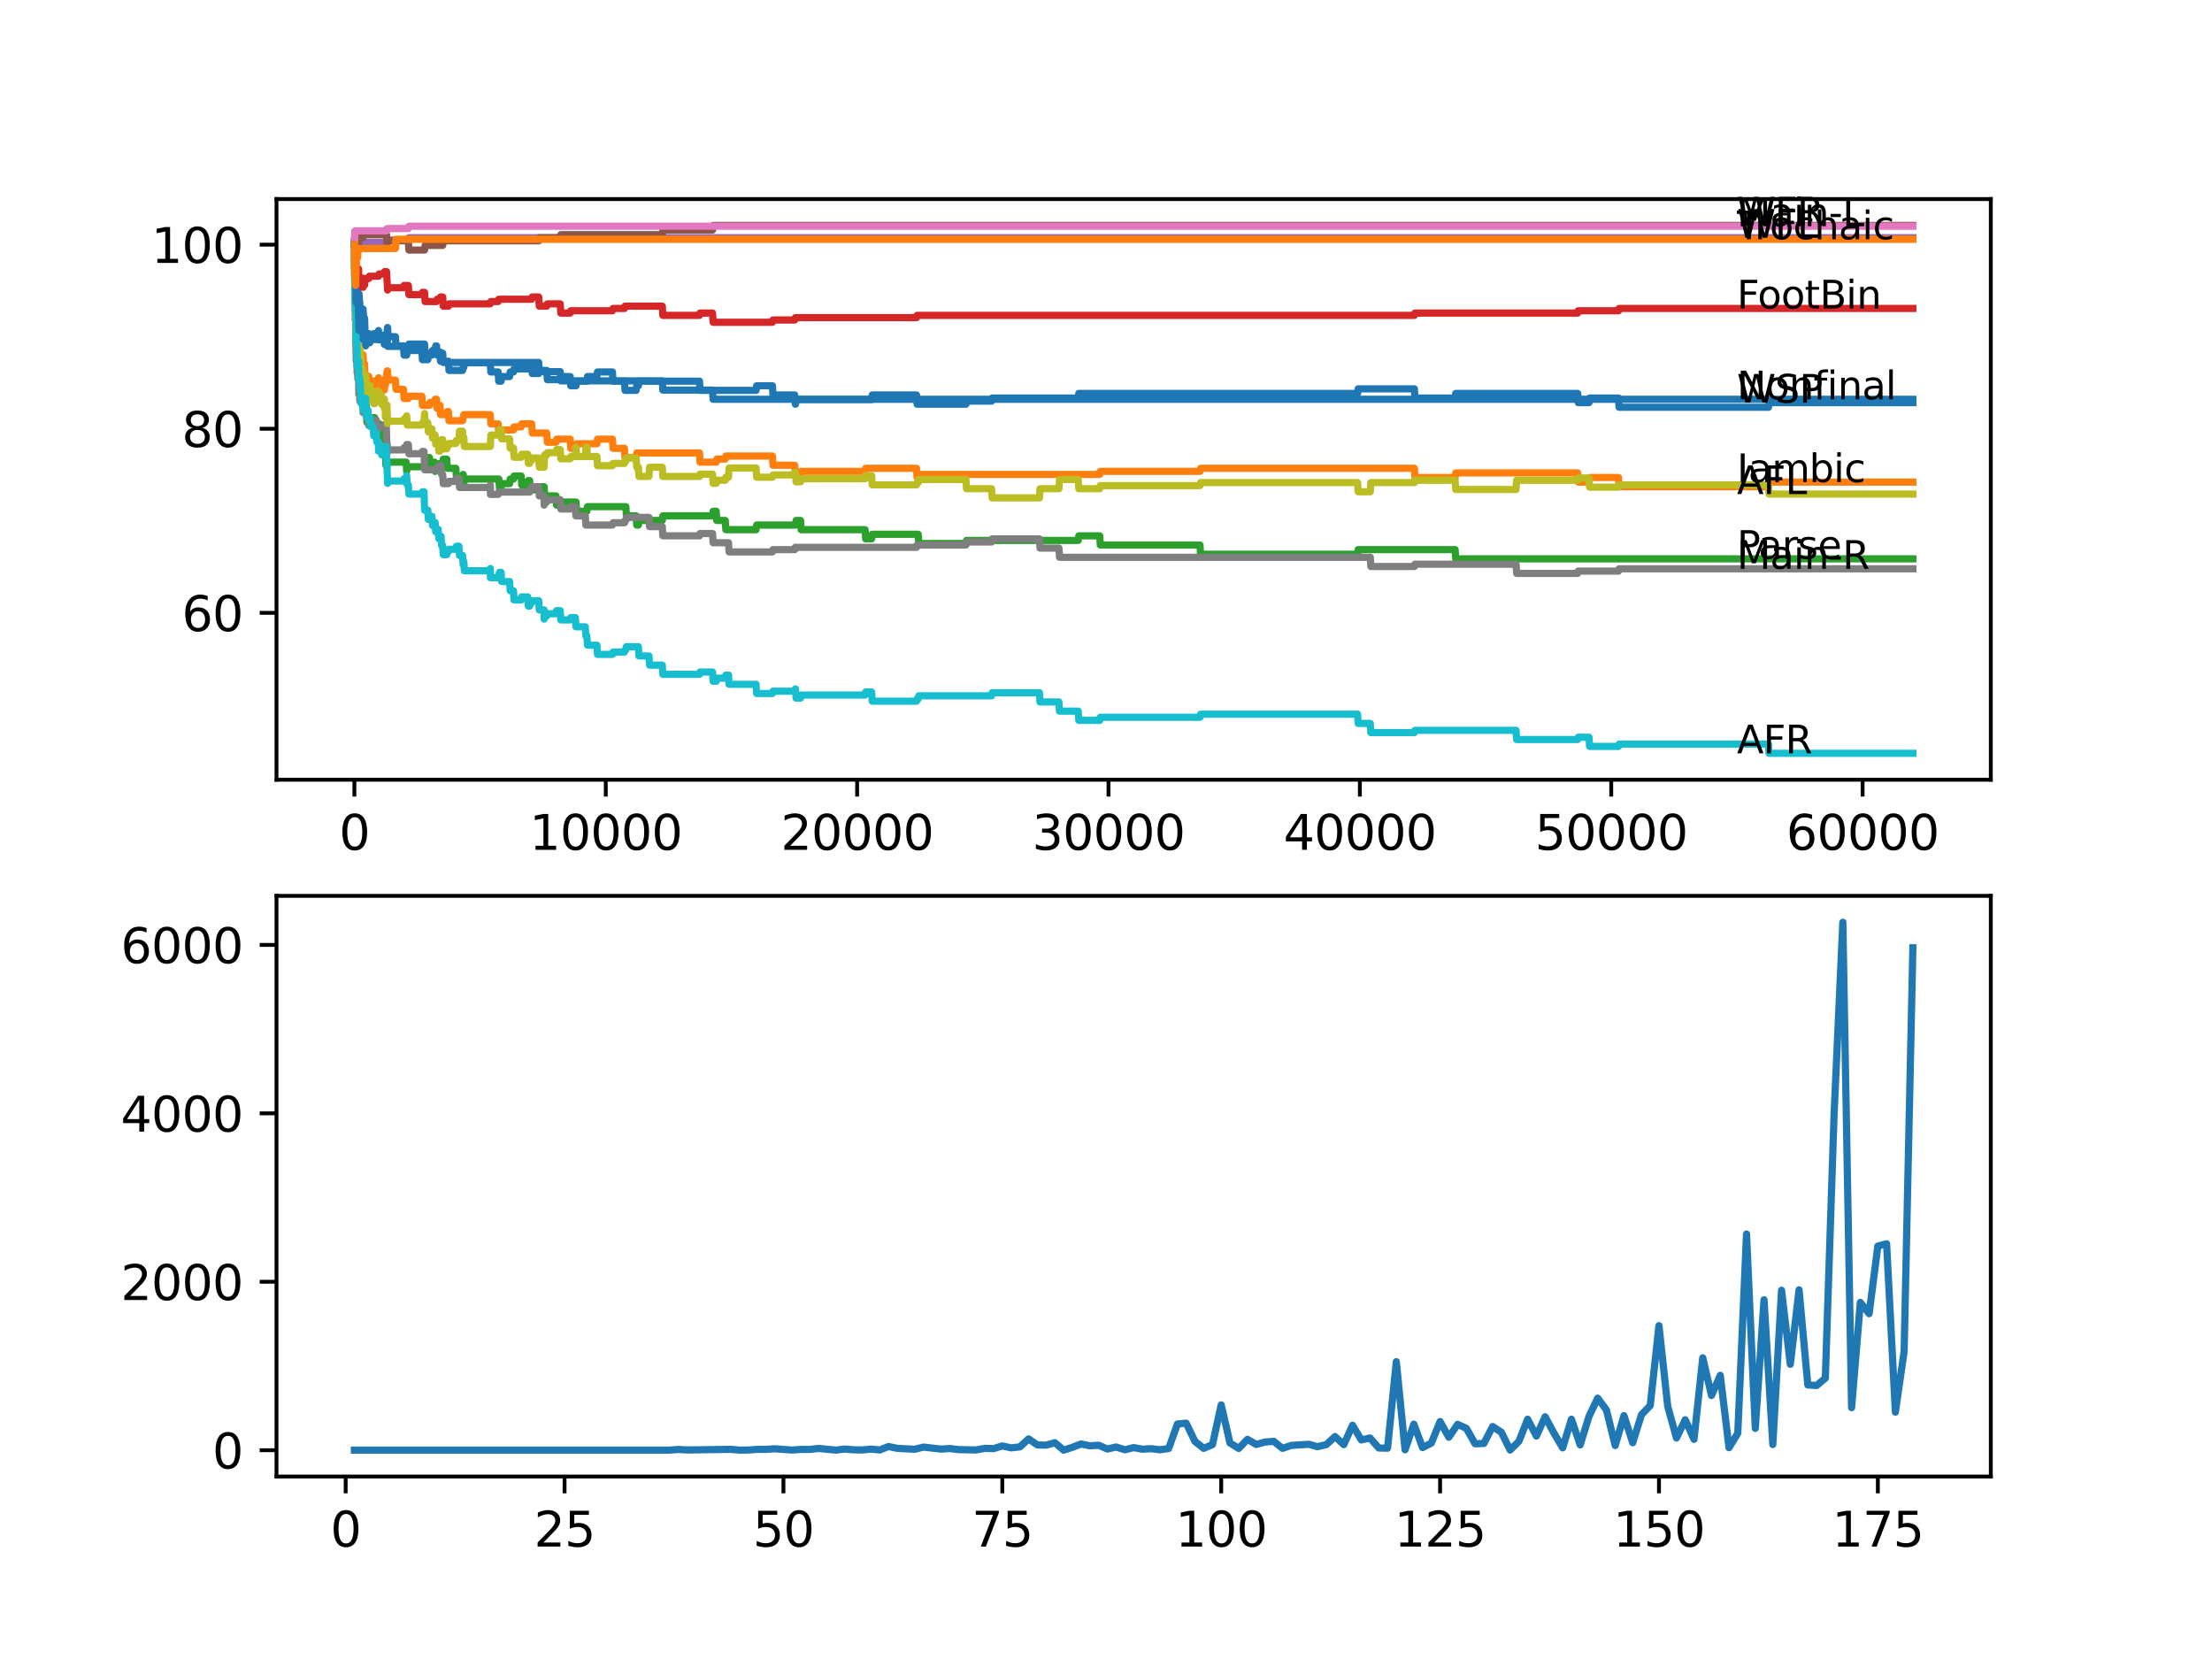 <?xml version="1.0" encoding="utf-8" standalone="no"?>
<!DOCTYPE svg PUBLIC "-//W3C//DTD SVG 1.1//EN"
  "http://www.w3.org/Graphics/SVG/1.1/DTD/svg11.dtd">
<svg xmlns:xlink="http://www.w3.org/1999/xlink" width="460.8pt" height="345.6pt" viewBox="0 0 460.8 345.6" xmlns="http://www.w3.org/2000/svg" version="1.1">
 <defs>
  <style type="text/css">*{stroke-linejoin: round; stroke-linecap: butt}</style>
 </defs>
 <g id="figure_1">
  <g id="patch_1">
   <path d="M 0 345.6 
L 460.8 345.6 
L 460.8 0 
L 0 0 
z
" style="fill: #ffffff"/>
  </g>
  <g id="axes_1">
   <g id="patch_2">
    <path d="M 57.6 162.432 
L 414.72 162.432 
L 414.72 41.472 
L 57.6 41.472 
z
" style="fill: #ffffff"/>
   </g>
   <g id="matplotlib.axis_1">
    <g id="xtick_1">
     <g id="line2d_1">
      <defs>
       <path id="mddfc04be8f" d="M 0 0 
L 0 3.5 
" style="stroke: #000000; stroke-width: 0.8"/>
      </defs>
      <g>
       <use xlink:href="#mddfc04be8f" x="73.827" y="162.432" style="stroke: #000000; stroke-width: 0.8"/>
      </g>
     </g>
     <g id="text_1">
      <!-- 0 -->
      <g transform="translate(70.646 177.03)scale(0.1 -0.1)">
       <defs>
        <path id="DejaVuSans-30" d="M 2034 4250 
Q 1547 4250 1301 3770 
Q 1056 3291 1056 2328 
Q 1056 1369 1301 889 
Q 1547 409 2034 409 
Q 2525 409 2770 889 
Q 3016 1369 3016 2328 
Q 3016 3291 2770 3770 
Q 2525 4250 2034 4250 
z
M 2034 4750 
Q 2819 4750 3233 4129 
Q 3647 3509 3647 2328 
Q 3647 1150 3233 529 
Q 2819 -91 2034 -91 
Q 1250 -91 836 529 
Q 422 1150 422 2328 
Q 422 3509 836 4129 
Q 1250 4750 2034 4750 
z
" transform="scale(0.016)"/>
       </defs>
       <use xlink:href="#DejaVuSans-30"/>
      </g>
     </g>
    </g>
    <g id="xtick_2">
     <g id="line2d_2">
      <g>
       <use xlink:href="#mddfc04be8f" x="126.192" y="162.432" style="stroke: #000000; stroke-width: 0.8"/>
      </g>
     </g>
     <g id="text_2">
      <!-- 10000 -->
      <g transform="translate(110.286 177.03)scale(0.1 -0.1)">
       <defs>
        <path id="DejaVuSans-31" d="M 794 531 
L 1825 531 
L 1825 4091 
L 703 3866 
L 703 4441 
L 1819 4666 
L 2450 4666 
L 2450 531 
L 3481 531 
L 3481 0 
L 794 0 
L 794 531 
z
" transform="scale(0.016)"/>
       </defs>
       <use xlink:href="#DejaVuSans-31"/>
       <use xlink:href="#DejaVuSans-30" x="63.623"/>
       <use xlink:href="#DejaVuSans-30" x="127.246"/>
       <use xlink:href="#DejaVuSans-30" x="190.869"/>
       <use xlink:href="#DejaVuSans-30" x="254.492"/>
      </g>
     </g>
    </g>
    <g id="xtick_3">
     <g id="line2d_3">
      <g>
       <use xlink:href="#mddfc04be8f" x="178.556" y="162.432" style="stroke: #000000; stroke-width: 0.8"/>
      </g>
     </g>
     <g id="text_3">
      <!-- 20000 -->
      <g transform="translate(162.65 177.03)scale(0.1 -0.1)">
       <defs>
        <path id="DejaVuSans-32" d="M 1228 531 
L 3431 531 
L 3431 0 
L 469 0 
L 469 531 
Q 828 903 1448 1529 
Q 2069 2156 2228 2338 
Q 2531 2678 2651 2914 
Q 2772 3150 2772 3378 
Q 2772 3750 2511 3984 
Q 2250 4219 1831 4219 
Q 1534 4219 1204 4116 
Q 875 4013 500 3803 
L 500 4441 
Q 881 4594 1212 4672 
Q 1544 4750 1819 4750 
Q 2544 4750 2975 4387 
Q 3406 4025 3406 3419 
Q 3406 3131 3298 2873 
Q 3191 2616 2906 2266 
Q 2828 2175 2409 1742 
Q 1991 1309 1228 531 
z
" transform="scale(0.016)"/>
       </defs>
       <use xlink:href="#DejaVuSans-32"/>
       <use xlink:href="#DejaVuSans-30" x="63.623"/>
       <use xlink:href="#DejaVuSans-30" x="127.246"/>
       <use xlink:href="#DejaVuSans-30" x="190.869"/>
       <use xlink:href="#DejaVuSans-30" x="254.492"/>
      </g>
     </g>
    </g>
    <g id="xtick_4">
     <g id="line2d_4">
      <g>
       <use xlink:href="#mddfc04be8f" x="230.921" y="162.432" style="stroke: #000000; stroke-width: 0.8"/>
      </g>
     </g>
     <g id="text_4">
      <!-- 30000 -->
      <g transform="translate(215.015 177.03)scale(0.1 -0.1)">
       <defs>
        <path id="DejaVuSans-33" d="M 2597 2516 
Q 3050 2419 3304 2112 
Q 3559 1806 3559 1356 
Q 3559 666 3084 287 
Q 2609 -91 1734 -91 
Q 1441 -91 1130 -33 
Q 819 25 488 141 
L 488 750 
Q 750 597 1062 519 
Q 1375 441 1716 441 
Q 2309 441 2620 675 
Q 2931 909 2931 1356 
Q 2931 1769 2642 2001 
Q 2353 2234 1838 2234 
L 1294 2234 
L 1294 2753 
L 1863 2753 
Q 2328 2753 2575 2939 
Q 2822 3125 2822 3475 
Q 2822 3834 2567 4026 
Q 2313 4219 1838 4219 
Q 1578 4219 1281 4162 
Q 984 4106 628 3988 
L 628 4550 
Q 988 4650 1302 4700 
Q 1616 4750 1894 4750 
Q 2613 4750 3031 4423 
Q 3450 4097 3450 3541 
Q 3450 3153 3228 2886 
Q 3006 2619 2597 2516 
z
" transform="scale(0.016)"/>
       </defs>
       <use xlink:href="#DejaVuSans-33"/>
       <use xlink:href="#DejaVuSans-30" x="63.623"/>
       <use xlink:href="#DejaVuSans-30" x="127.246"/>
       <use xlink:href="#DejaVuSans-30" x="190.869"/>
       <use xlink:href="#DejaVuSans-30" x="254.492"/>
      </g>
     </g>
    </g>
    <g id="xtick_5">
     <g id="line2d_5">
      <g>
       <use xlink:href="#mddfc04be8f" x="283.285" y="162.432" style="stroke: #000000; stroke-width: 0.8"/>
      </g>
     </g>
     <g id="text_5">
      <!-- 40000 -->
      <g transform="translate(267.379 177.03)scale(0.1 -0.1)">
       <defs>
        <path id="DejaVuSans-34" d="M 2419 4116 
L 825 1625 
L 2419 1625 
L 2419 4116 
z
M 2253 4666 
L 3047 4666 
L 3047 1625 
L 3713 1625 
L 3713 1100 
L 3047 1100 
L 3047 0 
L 2419 0 
L 2419 1100 
L 313 1100 
L 313 1709 
L 2253 4666 
z
" transform="scale(0.016)"/>
       </defs>
       <use xlink:href="#DejaVuSans-34"/>
       <use xlink:href="#DejaVuSans-30" x="63.623"/>
       <use xlink:href="#DejaVuSans-30" x="127.246"/>
       <use xlink:href="#DejaVuSans-30" x="190.869"/>
       <use xlink:href="#DejaVuSans-30" x="254.492"/>
      </g>
     </g>
    </g>
    <g id="xtick_6">
     <g id="line2d_6">
      <g>
       <use xlink:href="#mddfc04be8f" x="335.65" y="162.432" style="stroke: #000000; stroke-width: 0.8"/>
      </g>
     </g>
     <g id="text_6">
      <!-- 50000 -->
      <g transform="translate(319.744 177.03)scale(0.1 -0.1)">
       <defs>
        <path id="DejaVuSans-35" d="M 691 4666 
L 3169 4666 
L 3169 4134 
L 1269 4134 
L 1269 2991 
Q 1406 3038 1543 3061 
Q 1681 3084 1819 3084 
Q 2600 3084 3056 2656 
Q 3513 2228 3513 1497 
Q 3513 744 3044 326 
Q 2575 -91 1722 -91 
Q 1428 -91 1123 -41 
Q 819 9 494 109 
L 494 744 
Q 775 591 1075 516 
Q 1375 441 1709 441 
Q 2250 441 2565 725 
Q 2881 1009 2881 1497 
Q 2881 1984 2565 2268 
Q 2250 2553 1709 2553 
Q 1456 2553 1204 2497 
Q 953 2441 691 2322 
L 691 4666 
z
" transform="scale(0.016)"/>
       </defs>
       <use xlink:href="#DejaVuSans-35"/>
       <use xlink:href="#DejaVuSans-30" x="63.623"/>
       <use xlink:href="#DejaVuSans-30" x="127.246"/>
       <use xlink:href="#DejaVuSans-30" x="190.869"/>
       <use xlink:href="#DejaVuSans-30" x="254.492"/>
      </g>
     </g>
    </g>
    <g id="xtick_7">
     <g id="line2d_7">
      <g>
       <use xlink:href="#mddfc04be8f" x="388.014" y="162.432" style="stroke: #000000; stroke-width: 0.8"/>
      </g>
     </g>
     <g id="text_7">
      <!-- 60000 -->
      <g transform="translate(372.108 177.03)scale(0.1 -0.1)">
       <defs>
        <path id="DejaVuSans-36" d="M 2113 2584 
Q 1688 2584 1439 2293 
Q 1191 2003 1191 1497 
Q 1191 994 1439 701 
Q 1688 409 2113 409 
Q 2538 409 2786 701 
Q 3034 994 3034 1497 
Q 3034 2003 2786 2293 
Q 2538 2584 2113 2584 
z
M 3366 4563 
L 3366 3988 
Q 3128 4100 2886 4159 
Q 2644 4219 2406 4219 
Q 1781 4219 1451 3797 
Q 1122 3375 1075 2522 
Q 1259 2794 1537 2939 
Q 1816 3084 2150 3084 
Q 2853 3084 3261 2657 
Q 3669 2231 3669 1497 
Q 3669 778 3244 343 
Q 2819 -91 2113 -91 
Q 1303 -91 875 529 
Q 447 1150 447 2328 
Q 447 3434 972 4092 
Q 1497 4750 2381 4750 
Q 2619 4750 2861 4703 
Q 3103 4656 3366 4563 
z
" transform="scale(0.016)"/>
       </defs>
       <use xlink:href="#DejaVuSans-36"/>
       <use xlink:href="#DejaVuSans-30" x="63.623"/>
       <use xlink:href="#DejaVuSans-30" x="127.246"/>
       <use xlink:href="#DejaVuSans-30" x="190.869"/>
       <use xlink:href="#DejaVuSans-30" x="254.492"/>
      </g>
     </g>
    </g>
   </g>
   <g id="matplotlib.axis_2">
    <g id="ytick_1">
     <g id="line2d_8">
      <defs>
       <path id="m10fdfa2d10" d="M 0 0 
L -3.5 0 
" style="stroke: #000000; stroke-width: 0.8"/>
      </defs>
      <g>
       <use xlink:href="#m10fdfa2d10" x="57.6" y="127.661" style="stroke: #000000; stroke-width: 0.8"/>
      </g>
     </g>
     <g id="text_8">
      <!-- 60 -->
      <g transform="translate(37.875 131.461)scale(0.1 -0.1)">
       <use xlink:href="#DejaVuSans-36"/>
       <use xlink:href="#DejaVuSans-30" x="63.623"/>
      </g>
     </g>
    </g>
    <g id="ytick_2">
     <g id="line2d_9">
      <g>
       <use xlink:href="#m10fdfa2d10" x="57.6" y="89.313" style="stroke: #000000; stroke-width: 0.8"/>
      </g>
     </g>
     <g id="text_9">
      <!-- 80 -->
      <g transform="translate(37.875 93.112)scale(0.1 -0.1)">
       <defs>
        <path id="DejaVuSans-38" d="M 2034 2216 
Q 1584 2216 1326 1975 
Q 1069 1734 1069 1313 
Q 1069 891 1326 650 
Q 1584 409 2034 409 
Q 2484 409 2743 651 
Q 3003 894 3003 1313 
Q 3003 1734 2745 1975 
Q 2488 2216 2034 2216 
z
M 1403 2484 
Q 997 2584 770 2862 
Q 544 3141 544 3541 
Q 544 4100 942 4425 
Q 1341 4750 2034 4750 
Q 2731 4750 3128 4425 
Q 3525 4100 3525 3541 
Q 3525 3141 3298 2862 
Q 3072 2584 2669 2484 
Q 3125 2378 3379 2068 
Q 3634 1759 3634 1313 
Q 3634 634 3220 271 
Q 2806 -91 2034 -91 
Q 1263 -91 848 271 
Q 434 634 434 1313 
Q 434 1759 690 2068 
Q 947 2378 1403 2484 
z
M 1172 3481 
Q 1172 3119 1398 2916 
Q 1625 2713 2034 2713 
Q 2441 2713 2670 2916 
Q 2900 3119 2900 3481 
Q 2900 3844 2670 4047 
Q 2441 4250 2034 4250 
Q 1625 4250 1398 4047 
Q 1172 3844 1172 3481 
z
" transform="scale(0.016)"/>
       </defs>
       <use xlink:href="#DejaVuSans-38"/>
       <use xlink:href="#DejaVuSans-30" x="63.623"/>
      </g>
     </g>
    </g>
    <g id="ytick_3">
     <g id="line2d_10">
      <g>
       <use xlink:href="#m10fdfa2d10" x="57.6" y="50.965" style="stroke: #000000; stroke-width: 0.8"/>
      </g>
     </g>
     <g id="text_10">
      <!-- 100 -->
      <g transform="translate(31.512 54.764)scale(0.1 -0.1)">
       <use xlink:href="#DejaVuSans-31"/>
       <use xlink:href="#DejaVuSans-30" x="63.623"/>
       <use xlink:href="#DejaVuSans-30" x="127.246"/>
      </g>
     </g>
    </g>
   </g>
   <g id="line2d_11">
    <path d="M 73.833 50.485 
L 73.89 52.083 
L 73.953 48.728 
L 74 48.728 
L 74.016 48.408 
L 74.026 52.243 
L 74.053 52.243 
L 74.084 52.243 
L 74.215 59.913 
L 74.257 59.913 
L 74.372 62.789 
L 74.383 62.789 
L 74.503 59.913 
L 74.618 61.83 
L 74.644 61.83 
L 74.76 61.191 
L 74.791 61.191 
L 74.906 63.108 
L 74.953 63.108 
L 75.074 67.902 
L 75.142 67.902 
L 75.262 65.985 
L 75.503 65.985 
L 75.618 64.387 
L 75.634 64.387 
L 75.749 66.304 
L 75.953 66.304 
L 76.074 70.139 
L 76.126 70.139 
L 76.163 72.056 
L 76.205 69.5 
L 76.231 69.5 
L 76.828 69.5 
L 76.943 71.417 
L 77.032 71.417 
L 77.147 70.458 
L 77.734 70.458 
L 77.849 69.5 
L 78.844 69.5 
L 78.849 68.861 
L 78.854 70.778 
L 78.944 70.778 
L 79.415 70.778 
L 79.53 69.819 
L 79.996 69.819 
L 80.069 71.737 
L 80.106 70.778 
L 80.268 70.778 
L 80.384 69.819 
L 80.614 69.819 
L 80.729 68.222 
L 80.745 68.222 
L 80.86 70.139 
L 82.373 70.139 
L 82.489 72.056 
L 84.054 72.056 
L 84.169 73.974 
L 84.719 73.974 
L 84.835 73.015 
L 87.882 73.015 
L 87.997 74.932 
L 89.118 74.932 
L 89.233 73.974 
L 89.982 73.974 
L 90.097 73.015 
L 90.647 73.015 
L 90.762 72.056 
L 90.945 72.056 
L 91.061 73.974 
L 91.291 73.974 
L 91.406 73.335 
L 91.658 73.335 
L 91.773 75.252 
L 93.417 75.252 
L 93.532 77.169 
L 96.365 77.169 
L 96.48 76.53 
L 96.627 76.53 
L 96.742 75.572 
L 102.13 75.572 
L 102.246 77.489 
L 103.775 77.489 
L 103.89 79.406 
L 104.382 79.406 
L 104.497 78.448 
L 106.163 78.448 
L 106.278 77.489 
L 106.969 77.489 
L 107.084 76.85 
L 109.938 76.85 
L 110.053 75.891 
L 110.755 75.891 
L 110.87 77.809 
L 112.226 77.809 
L 112.342 77.169 
L 113.902 77.169 
L 114.017 79.087 
L 116.709 79.087 
L 116.824 78.448 
L 118.788 78.448 
L 118.903 80.365 
L 120.002 80.365 
L 120.118 79.406 
L 122.259 79.406 
L 122.375 78.448 
L 124.349 78.448 
L 124.464 77.489 
L 127.585 77.489 
L 127.7 79.406 
L 130.088 79.406 
L 130.203 81.324 
L 132.523 81.324 
L 132.638 80.365 
L 132.989 80.365 
L 133.104 79.406 
L 145.713 79.406 
L 145.829 81.324 
L 157.506 81.324 
L 157.621 80.365 
L 160.91 80.365 
L 161.025 82.283 
L 165.565 82.283 
L 165.68 84.2 
L 165.722 84.2 
L 165.837 83.241 
L 181.578 83.241 
L 181.693 82.283 
L 190.93 82.283 
L 191.045 84.2 
L 201.225 84.2 
L 201.34 83.561 
L 206.566 83.561 
L 206.681 82.922 
L 224.616 82.922 
L 224.731 81.963 
L 282.809 81.963 
L 282.924 81.004 
L 294.643 81.004 
L 294.758 82.922 
L 303.132 82.922 
L 303.247 81.963 
L 328.659 81.963 
L 328.774 83.88 
L 331.026 83.88 
L 331.141 82.922 
L 337.163 82.922 
L 337.278 84.839 
L 368.404 84.839 
L 368.519 83.88 
L 398.487 83.88 
L 398.487 83.88 
" clip-path="url(#pad4ca05679)" style="fill: none; stroke: #1f77b4; stroke-width: 1.5; stroke-linecap: square"/>
   </g>
   <g id="line2d_12">
    <path d="M 73.833 52.882 
L 73.843 52.882 
L 73.848 52.243 
L 73.911 57.995 
L 73.922 57.612 
L 73.969 60.009 
L 73.985 60.009 
L 74.121 69.755 
L 74.136 69.755 
L 74.184 67.518 
L 74.215 72.632 
L 74.22 72.632 
L 74.273 72.632 
L 74.356 71.992 
L 74.362 73.91 
L 74.372 73.91 
L 74.44 73.91 
L 74.503 71.992 
L 74.55 73.91 
L 74.555 73.91 
L 74.671 73.271 
L 74.697 73.271 
L 74.791 72.312 
L 74.796 74.229 
L 74.801 74.229 
L 74.953 74.229 
L 75.069 77.106 
L 75.074 77.106 
L 75.194 75.508 
L 75.388 75.508 
L 75.508 73.91 
L 75.634 73.91 
L 75.749 75.827 
L 75.953 75.827 
L 76.074 79.662 
L 76.126 79.662 
L 76.184 81.579 
L 76.236 79.662 
L 76.315 79.662 
L 76.435 78.384 
L 76.828 78.384 
L 76.943 80.301 
L 77.734 80.301 
L 77.849 79.343 
L 78.844 79.343 
L 78.849 78.703 
L 78.854 80.621 
L 78.944 80.621 
L 79.027 80.621 
L 79.142 79.982 
L 79.687 79.982 
L 79.802 79.343 
L 79.996 79.343 
L 80.069 81.26 
L 80.106 80.301 
L 80.268 80.301 
L 80.384 78.703 
L 80.52 78.703 
L 80.645 77.265 
L 80.745 77.265 
L 80.86 79.183 
L 82.373 79.183 
L 82.489 81.1 
L 84.054 81.1 
L 84.169 83.018 
L 85.065 83.018 
L 85.18 82.538 
L 87.882 82.538 
L 87.997 84.456 
L 89.474 84.456 
L 89.589 83.816 
L 90.532 83.816 
L 90.647 83.177 
L 90.945 83.177 
L 91.061 85.095 
L 91.291 85.095 
L 91.406 84.456 
L 91.658 84.456 
L 91.773 86.373 
L 93.071 86.373 
L 93.187 85.734 
L 93.417 85.734 
L 93.532 87.651 
L 96.365 87.651 
L 96.48 87.012 
L 96.501 87.012 
L 96.617 86.373 
L 102.13 86.373 
L 102.246 88.29 
L 103.775 88.29 
L 103.89 90.208 
L 103.937 90.208 
L 104.052 89.569 
L 106.969 89.569 
L 107.084 88.93 
L 108.577 88.93 
L 108.692 88.29 
L 110.755 88.29 
L 110.87 90.208 
L 113.902 90.208 
L 114.017 92.125 
L 115.829 92.125 
L 115.944 91.486 
L 118.788 91.486 
L 118.903 93.404 
L 120.002 93.404 
L 120.118 92.445 
L 124.349 92.445 
L 124.464 91.486 
L 127.585 91.486 
L 127.7 93.404 
L 130.088 93.404 
L 130.203 95.321 
L 132.523 95.321 
L 132.638 94.362 
L 145.713 94.362 
L 145.829 96.28 
L 149.196 96.28 
L 149.311 95.641 
L 151.086 95.641 
L 151.201 95.001 
L 160.91 95.001 
L 161.025 96.919 
L 165.565 96.919 
L 165.68 98.836 
L 166.774 98.836 
L 166.89 98.197 
L 180.216 98.197 
L 180.332 97.558 
L 190.93 97.558 
L 191.045 99.475 
L 191.281 99.475 
L 191.396 98.836 
L 229.093 98.836 
L 229.209 98.197 
L 249.982 98.197 
L 250.097 97.558 
L 294.643 97.558 
L 294.758 99.475 
L 303.132 99.475 
L 303.247 98.517 
L 328.659 98.517 
L 328.774 100.434 
L 331.026 100.434 
L 331.141 99.475 
L 337.163 99.475 
L 337.278 101.393 
L 368.404 101.393 
L 368.519 100.434 
L 398.487 100.434 
L 398.487 100.434 
" clip-path="url(#pad4ca05679)" style="fill: none; stroke: #ff7f0e; stroke-width: 1.5; stroke-linecap: square"/>
   </g>
   <g id="line2d_13">
    <path d="M 73.833 50.485 
L 73.911 48.248 
L 73.927 52.083 
L 73.932 52.083 
L 73.937 52.083 
L 74.021 51.284 
L 74 53.521 
L 74.032 53.202 
L 74.163 63.108 
L 74.178 62.15 
L 74.194 65.985 
L 74.257 65.345 
L 74.294 69.18 
L 74.372 68.222 
L 74.383 68.222 
L 74.435 67.263 
L 74.456 71.098 
L 74.477 71.098 
L 74.555 71.098 
L 74.644 73.015 
L 74.665 72.376 
L 74.686 72.376 
L 74.744 74.293 
L 74.796 73.335 
L 74.959 73.335 
L 75.084 79.087 
L 75.142 79.087 
L 75.158 78.128 
L 75.163 80.046 
L 75.247 80.046 
L 75.388 80.046 
L 75.508 83.88 
L 75.576 83.88 
L 75.692 83.241 
L 75.828 83.241 
L 75.943 85.159 
L 76.126 85.159 
L 76.247 84.136 
L 76.315 84.136 
L 76.435 87.971 
L 77.032 87.971 
L 77.147 87.012 
L 78.064 87.012 
L 78.179 88.93 
L 78.844 88.93 
L 78.959 88.29 
L 79.027 88.29 
L 79.142 90.208 
L 79.415 90.208 
L 79.53 89.249 
L 79.687 89.249 
L 79.802 91.167 
L 80.069 91.167 
L 80.185 93.084 
L 80.268 93.084 
L 80.389 96.919 
L 80.64 96.919 
L 80.755 96.28 
L 84.604 96.28 
L 84.719 98.197 
L 84.835 97.238 
L 88.442 97.238 
L 88.558 96.28 
L 89.118 96.28 
L 89.233 95.321 
L 89.474 95.321 
L 89.589 97.238 
L 89.982 97.238 
L 90.097 96.28 
L 90.532 96.28 
L 90.647 98.197 
L 90.762 97.238 
L 91.291 97.238 
L 91.406 96.599 
L 92.223 96.599 
L 92.338 95.641 
L 93.071 95.641 
L 93.187 97.558 
L 94.967 97.558 
L 95.082 99.475 
L 96.365 99.475 
L 96.48 98.836 
L 96.501 98.836 
L 96.617 100.754 
L 96.627 100.754 
L 96.742 99.795 
L 103.937 99.795 
L 104.052 101.712 
L 104.382 101.712 
L 104.497 100.754 
L 106.163 100.754 
L 106.278 99.795 
L 106.969 99.795 
L 107.084 99.156 
L 108.577 99.156 
L 108.692 101.073 
L 109.938 101.073 
L 110.053 100.114 
L 110.336 100.114 
L 110.451 102.032 
L 112.226 102.032 
L 112.342 101.393 
L 113.352 101.393 
L 113.467 103.31 
L 115.829 103.31 
L 115.944 105.228 
L 116.709 105.228 
L 116.824 104.588 
L 120.002 104.588 
L 120.118 106.506 
L 122.259 106.506 
L 122.375 105.547 
L 130.376 105.547 
L 130.491 107.465 
L 132.523 107.465 
L 132.638 109.382 
L 132.989 109.382 
L 133.104 108.423 
L 137.969 108.423 
L 138.084 107.465 
L 148.436 107.465 
L 148.552 106.506 
L 149.196 106.506 
L 149.311 108.423 
L 151.086 108.423 
L 151.201 110.341 
L 157.506 110.341 
L 157.621 109.382 
L 165.722 109.382 
L 165.837 108.423 
L 166.774 108.423 
L 166.89 110.341 
L 180.216 110.341 
L 180.332 112.258 
L 181.578 112.258 
L 181.693 111.299 
L 191.281 111.299 
L 191.396 113.217 
L 201.225 113.217 
L 201.34 112.578 
L 224.616 112.578 
L 224.731 111.619 
L 229.093 111.619 
L 229.209 113.536 
L 249.982 113.536 
L 250.097 115.454 
L 282.809 115.454 
L 282.924 114.495 
L 303.132 114.495 
L 303.247 116.412 
L 398.487 116.412 
L 398.487 116.412 
" clip-path="url(#pad4ca05679)" style="fill: none; stroke: #2ca02c; stroke-width: 1.5; stroke-linecap: square"/>
   </g>
   <g id="line2d_14">
    <path d="M 73.833 50.965 
L 73.838 50.965 
L 73.937 49.463 
L 73.943 51.38 
L 73.985 51.38 
L 74.016 50.741 
L 74.026 54.576 
L 74.068 54.097 
L 74.142 54.097 
L 74.21 57.452 
L 74.257 56.973 
L 74.377 56.014 
L 74.697 56.014 
L 74.791 59.849 
L 74.812 59.369 
L 74.953 59.369 
L 75.079 57.931 
L 75.576 57.931 
L 75.634 59.849 
L 75.686 59.369 
L 75.953 59.369 
L 76.074 58.411 
L 76.126 58.411 
L 76.241 58.027 
L 76.828 58.027 
L 76.943 57.548 
L 78.849 57.548 
L 78.964 57.069 
L 79.996 57.069 
L 80.111 56.589 
L 80.52 56.589 
L 80.635 58.507 
L 80.64 58.507 
L 80.745 60.424 
L 80.75 59.945 
L 84.054 59.945 
L 84.169 59.465 
L 85.065 59.465 
L 85.18 61.383 
L 87.882 61.383 
L 87.997 60.903 
L 88.442 60.903 
L 88.558 62.821 
L 90.945 62.821 
L 91.061 62.341 
L 91.658 62.341 
L 91.773 61.862 
L 92.223 61.862 
L 92.338 63.78 
L 93.417 63.78 
L 93.532 63.3 
L 102.13 63.3 
L 102.246 62.821 
L 103.775 62.821 
L 103.89 62.341 
L 110.755 62.341 
L 110.87 61.862 
L 112.226 61.862 
L 112.342 63.78 
L 113.902 63.78 
L 114.017 63.3 
L 116.709 63.3 
L 116.824 65.218 
L 118.788 65.218 
L 118.903 64.738 
L 127.585 64.738 
L 127.7 64.259 
L 130.088 64.259 
L 130.203 63.78 
L 137.969 63.78 
L 138.084 65.697 
L 145.713 65.697 
L 145.829 65.218 
L 148.436 65.218 
L 148.552 67.135 
L 160.91 67.135 
L 161.025 66.656 
L 165.565 66.656 
L 165.68 66.176 
L 190.93 66.176 
L 191.045 65.697 
L 294.643 65.697 
L 294.758 65.218 
L 328.659 65.218 
L 328.774 64.738 
L 337.163 64.738 
L 337.278 64.259 
L 398.487 64.259 
L 398.487 64.259 
" clip-path="url(#pad4ca05679)" style="fill: none; stroke: #d62728; stroke-width: 1.5; stroke-linecap: square"/>
   </g>
   <g id="line2d_15">
    <path d="M 73.833 50.485 
L 80.52 50.485 
L 80.635 50.006 
L 85.065 50.006 
L 85.18 49.527 
L 398.487 49.527 
L 398.487 49.527 
" clip-path="url(#pad4ca05679)" style="fill: none; stroke: #9467bd; stroke-width: 1.5; stroke-linecap: square"/>
   </g>
   <g id="line2d_16">
    <path d="M 73.833 50.965 
L 73.875 50.965 
L 73.911 50.326 
L 73.927 54.16 
L 73.958 53.681 
L 73.995 53.681 
L 74 55.599 
L 74.105 53.681 
L 74.142 53.681 
L 74.257 52.083 
L 74.644 52.083 
L 74.775 49.527 
L 75.576 49.527 
L 75.692 48.888 
L 80.52 48.888 
L 80.635 50.805 
L 80.64 50.805 
L 80.755 50.166 
L 85.065 50.166 
L 85.18 52.083 
L 88.442 52.083 
L 88.558 51.125 
L 92.223 51.125 
L 92.338 50.166 
L 112.226 50.166 
L 112.342 49.527 
L 116.709 49.527 
L 116.824 48.888 
L 137.969 48.888 
L 138.084 47.929 
L 148.436 47.929 
L 148.552 46.97 
L 398.487 46.97 
L 398.487 46.97 
" clip-path="url(#pad4ca05679)" style="fill: none; stroke: #8c564b; stroke-width: 1.5; stroke-linecap: square"/>
   </g>
   <g id="line2d_17">
    <path d="M 73.833 50.485 
L 73.838 50.485 
L 73.974 48.089 
L 80.52 48.089 
L 80.635 47.609 
L 85.065 47.609 
L 85.18 47.13 
L 398.487 47.13 
L 398.487 47.13 
" clip-path="url(#pad4ca05679)" style="fill: none; stroke: #e377c2; stroke-width: 1.5; stroke-linecap: square"/>
   </g>
   <g id="line2d_18">
    <path d="M 73.833 52.882 
L 73.838 52.882 
L 73.964 63.748 
L 73.974 63.108 
L 74 63.108 
L 74.016 62.789 
L 74.026 66.624 
L 74.058 66.144 
L 74.095 66.144 
L 74.21 75.252 
L 74.225 74.773 
L 74.257 74.773 
L 74.314 74.293 
L 74.32 76.211 
L 74.351 76.211 
L 74.356 76.211 
L 74.383 75.731 
L 74.388 77.649 
L 74.44 77.01 
L 74.555 78.927 
L 74.686 78.927 
L 74.697 78.288 
L 74.749 82.123 
L 74.77 82.123 
L 74.791 82.123 
L 74.901 81.643 
L 74.953 83.561 
L 75.011 82.602 
L 75.058 82.602 
L 75.158 82.123 
L 75.273 84.04 
L 75.576 84.04 
L 75.634 85.958 
L 75.686 85.478 
L 75.828 85.478 
L 75.943 84.839 
L 75.953 84.839 
L 76.074 83.88 
L 76.126 83.88 
L 76.184 82.858 
L 76.189 84.775 
L 76.2 84.775 
L 76.315 86.693 
L 76.681 86.693 
L 76.797 88.61 
L 76.828 88.61 
L 76.943 88.131 
L 78.064 88.131 
L 78.179 87.492 
L 78.378 87.492 
L 78.493 89.409 
L 78.849 89.409 
L 78.964 88.93 
L 79.996 88.93 
L 80.111 88.45 
L 80.457 88.45 
L 80.577 92.285 
L 80.64 92.285 
L 80.745 94.202 
L 80.75 93.723 
L 84.054 93.723 
L 84.169 93.244 
L 84.604 93.244 
L 84.719 92.605 
L 85.065 92.605 
L 85.18 94.522 
L 87.882 94.522 
L 87.997 94.043 
L 88.332 94.043 
L 88.453 97.877 
L 90.945 97.877 
L 91.061 97.398 
L 91.658 97.398 
L 91.773 96.919 
L 91.878 96.919 
L 91.993 98.836 
L 92.223 98.836 
L 92.338 100.754 
L 93.417 100.754 
L 93.532 100.274 
L 94.967 100.274 
L 95.082 99.635 
L 95.606 99.635 
L 95.721 101.553 
L 102.13 101.553 
L 102.157 101.073 
L 102.162 102.991 
L 102.225 102.991 
L 103.775 102.991 
L 103.89 102.511 
L 110.336 102.511 
L 110.451 101.872 
L 110.755 101.872 
L 110.87 101.393 
L 112.226 101.393 
L 112.342 103.31 
L 113.342 103.31 
L 113.352 105.228 
L 113.452 104.588 
L 113.902 104.588 
L 114.017 104.109 
L 116.709 104.109 
L 116.824 106.027 
L 118.788 106.027 
L 118.903 105.547 
L 119.856 105.547 
L 119.971 107.465 
L 121.93 107.465 
L 122.045 109.382 
L 127.585 109.382 
L 127.7 108.903 
L 130.088 108.903 
L 130.203 108.423 
L 130.376 108.423 
L 130.491 107.784 
L 135.193 107.784 
L 135.309 109.702 
L 137.969 109.702 
L 138.084 111.619 
L 145.713 111.619 
L 145.829 111.14 
L 148.436 111.14 
L 148.552 113.057 
L 151.762 113.057 
L 151.877 114.974 
L 160.91 114.974 
L 161.025 114.495 
L 165.565 114.495 
L 165.68 114.016 
L 190.93 114.016 
L 191.045 113.536 
L 201.225 113.536 
L 201.34 112.897 
L 206.566 112.897 
L 206.681 112.258 
L 216.536 112.258 
L 216.652 114.176 
L 220.595 114.176 
L 220.71 116.093 
L 285.453 116.093 
L 285.569 118.01 
L 294.643 118.01 
L 294.758 117.531 
L 315.825 117.531 
L 315.94 119.448 
L 328.659 119.448 
L 328.774 118.969 
L 337.163 118.969 
L 337.278 118.49 
L 398.487 118.49 
L 398.487 118.49 
" clip-path="url(#pad4ca05679)" style="fill: none; stroke: #7f7f7f; stroke-width: 1.5; stroke-linecap: square"/>
   </g>
   <g id="line2d_19">
    <path d="M 73.833 52.882 
L 73.964 61.766 
L 74 60.009 
L 74.026 65.761 
L 74.047 64.642 
L 74.053 64.642 
L 74.089 63.364 
L 74.147 66.56 
L 74.152 65.921 
L 74.163 65.921 
L 74.205 70.554 
L 74.273 67.678 
L 74.299 68.957 
L 74.383 66.56 
L 74.503 71.673 
L 74.555 71.673 
L 74.644 71.034 
L 74.65 72.951 
L 74.655 72.951 
L 74.686 72.951 
L 74.697 72.312 
L 74.749 76.147 
L 74.77 76.147 
L 74.791 76.147 
L 74.927 73.75 
L 74.953 73.75 
L 75.032 72.791 
L 75.037 74.709 
L 75.053 74.709 
L 75.058 74.709 
L 75.142 73.59 
L 75.147 75.508 
L 75.158 75.508 
L 75.273 77.425 
L 75.388 77.425 
L 75.503 76.786 
L 75.624 80.621 
L 75.634 80.621 
L 75.749 80.141 
L 75.828 80.141 
L 75.943 79.502 
L 75.953 79.502 
L 76.074 78.544 
L 76.126 78.544 
L 76.163 78.16 
L 76.189 81.995 
L 76.2 81.995 
L 76.315 83.912 
L 76.435 82.634 
L 76.681 82.634 
L 76.797 80.717 
L 76.828 80.717 
L 76.943 80.237 
L 77.032 80.237 
L 77.147 82.155 
L 77.734 82.155 
L 77.849 84.072 
L 78.064 84.072 
L 78.179 83.433 
L 78.378 83.433 
L 78.493 81.516 
L 78.844 81.516 
L 78.849 83.433 
L 78.954 82.954 
L 79.027 82.954 
L 79.142 82.314 
L 79.415 82.314 
L 79.53 84.232 
L 79.687 84.232 
L 79.802 83.593 
L 79.996 83.593 
L 80.069 83.113 
L 80.075 85.031 
L 80.09 85.031 
L 80.268 85.031 
L 80.295 86.948 
L 80.378 86.309 
L 80.457 86.309 
L 80.572 84.392 
L 80.614 84.392 
L 80.734 88.227 
L 80.745 88.227 
L 80.86 87.747 
L 84.054 87.747 
L 84.169 87.268 
L 84.604 87.268 
L 84.719 86.629 
L 84.835 88.546 
L 87.882 88.546 
L 87.997 88.067 
L 88.332 88.067 
L 88.442 86.149 
L 88.558 88.067 
L 89.118 88.067 
L 89.233 89.984 
L 89.474 89.984 
L 89.589 89.345 
L 89.982 89.345 
L 90.097 91.262 
L 90.532 91.262 
L 90.647 90.623 
L 90.762 92.541 
L 90.945 92.541 
L 91.061 92.061 
L 91.291 92.061 
L 91.406 93.979 
L 91.658 93.979 
L 91.773 93.499 
L 91.878 93.499 
L 91.993 91.582 
L 92.223 91.582 
L 92.338 93.499 
L 93.071 93.499 
L 93.187 92.86 
L 93.417 92.86 
L 93.532 92.381 
L 94.967 92.381 
L 95.082 91.742 
L 95.606 91.742 
L 95.721 89.824 
L 96.365 89.824 
L 96.48 91.742 
L 96.501 91.742 
L 96.617 91.103 
L 96.627 91.103 
L 96.742 93.02 
L 102.13 93.02 
L 102.267 90.623 
L 103.775 90.623 
L 103.89 90.144 
L 103.937 90.144 
L 104.052 89.505 
L 104.382 89.505 
L 104.497 91.422 
L 106.163 91.422 
L 106.278 93.34 
L 106.969 93.34 
L 107.084 95.257 
L 108.577 95.257 
L 108.692 94.618 
L 109.938 94.618 
L 110.053 96.535 
L 110.336 96.535 
L 110.451 95.896 
L 110.755 95.896 
L 110.87 95.417 
L 112.226 95.417 
L 112.342 97.334 
L 113.342 97.334 
L 113.457 94.778 
L 113.902 94.778 
L 114.017 94.298 
L 115.829 94.298 
L 115.944 93.659 
L 116.709 93.659 
L 116.824 95.577 
L 118.788 95.577 
L 118.903 95.097 
L 119.856 95.097 
L 119.971 93.18 
L 120.002 93.18 
L 120.118 95.097 
L 121.93 95.097 
L 122.045 93.18 
L 122.259 93.18 
L 122.375 95.097 
L 124.349 95.097 
L 124.464 97.015 
L 127.585 97.015 
L 127.7 96.535 
L 130.088 96.535 
L 130.203 96.056 
L 130.376 96.056 
L 130.491 95.417 
L 132.523 95.417 
L 132.638 97.334 
L 132.989 97.334 
L 133.104 99.252 
L 135.193 99.252 
L 135.309 97.334 
L 137.969 97.334 
L 138.084 99.252 
L 145.713 99.252 
L 145.829 98.772 
L 148.436 98.772 
L 148.552 100.69 
L 149.196 100.69 
L 149.311 100.051 
L 151.086 100.051 
L 151.201 99.411 
L 151.762 99.411 
L 151.877 97.494 
L 157.506 97.494 
L 157.621 99.411 
L 160.91 99.411 
L 161.025 98.932 
L 165.565 98.932 
L 165.68 98.453 
L 165.722 98.453 
L 165.837 100.37 
L 166.774 100.37 
L 166.89 99.731 
L 180.216 99.731 
L 180.332 99.092 
L 181.578 99.092 
L 181.693 101.009 
L 190.93 101.009 
L 191.045 100.53 
L 191.281 100.53 
L 191.396 99.891 
L 201.225 99.891 
L 201.34 101.808 
L 206.566 101.808 
L 206.681 103.726 
L 216.536 103.726 
L 216.652 101.808 
L 220.595 101.808 
L 220.71 99.891 
L 224.616 99.891 
L 224.731 101.808 
L 229.093 101.808 
L 229.209 101.169 
L 249.982 101.169 
L 250.097 100.53 
L 282.809 100.53 
L 282.924 102.447 
L 285.453 102.447 
L 285.569 100.53 
L 294.643 100.53 
L 294.758 100.051 
L 303.132 100.051 
L 303.247 101.968 
L 315.825 101.968 
L 315.94 100.051 
L 328.659 100.051 
L 328.774 99.571 
L 331.026 99.571 
L 331.141 101.489 
L 337.163 101.489 
L 337.278 101.009 
L 368.404 101.009 
L 368.519 102.927 
L 398.487 102.927 
L 398.487 102.927 
" clip-path="url(#pad4ca05679)" style="fill: none; stroke: #bcbd22; stroke-width: 1.5; stroke-linecap: square"/>
   </g>
   <g id="line2d_20">
    <path d="M 73.833 52.882 
L 73.964 62.405 
L 73.985 61.766 
L 74.021 64.802 
L 74.068 63.044 
L 74.084 63.044 
L 74.095 62.405 
L 74.147 65.601 
L 74.163 64.962 
L 74.21 71.513 
L 74.283 69.915 
L 74.294 69.915 
L 74.414 75.188 
L 74.435 75.188 
L 74.44 74.549 
L 74.445 76.466 
L 74.534 76.466 
L 74.555 76.466 
L 74.671 75.827 
L 74.686 75.827 
L 74.697 75.188 
L 74.749 79.023 
L 74.77 79.023 
L 74.791 79.023 
L 74.901 78.544 
L 74.953 80.461 
L 75.011 79.502 
L 75.032 79.502 
L 75.147 82.219 
L 75.158 82.219 
L 75.273 84.136 
L 75.388 84.136 
L 75.503 83.497 
L 75.576 83.497 
L 75.634 85.414 
L 75.686 84.935 
L 75.828 84.935 
L 75.943 84.296 
L 75.953 84.296 
L 76.074 83.337 
L 76.126 83.337 
L 76.184 82.954 
L 76.189 84.871 
L 76.2 84.871 
L 76.315 86.788 
L 76.435 85.51 
L 76.681 85.51 
L 76.797 87.428 
L 76.828 87.428 
L 76.943 86.948 
L 77.032 86.948 
L 77.147 88.866 
L 77.734 88.866 
L 77.849 90.783 
L 78.064 90.783 
L 78.179 90.144 
L 78.378 90.144 
L 78.493 92.061 
L 78.844 92.061 
L 78.849 93.979 
L 78.954 93.499 
L 79.027 93.499 
L 79.142 92.86 
L 79.415 92.86 
L 79.53 94.778 
L 79.687 94.778 
L 79.802 94.139 
L 79.996 94.139 
L 80.111 93.659 
L 80.295 93.659 
L 80.41 93.02 
L 80.457 93.02 
L 80.577 96.855 
L 80.614 96.855 
L 80.734 100.69 
L 80.745 100.69 
L 80.86 100.21 
L 84.054 100.21 
L 84.169 99.731 
L 84.604 99.731 
L 84.719 99.092 
L 84.835 101.009 
L 85.065 101.009 
L 85.18 102.927 
L 87.882 102.927 
L 87.997 102.447 
L 88.332 102.447 
L 88.453 106.282 
L 89.118 106.282 
L 89.233 108.2 
L 89.474 108.2 
L 89.589 107.56 
L 89.982 107.56 
L 90.097 109.478 
L 90.532 109.478 
L 90.647 108.839 
L 90.762 110.756 
L 90.945 110.756 
L 91.061 110.277 
L 91.291 110.277 
L 91.406 112.194 
L 91.658 112.194 
L 91.773 111.715 
L 91.878 111.715 
L 91.993 113.632 
L 92.223 113.632 
L 92.338 115.55 
L 93.071 115.55 
L 93.187 114.911 
L 93.417 114.911 
L 93.532 114.431 
L 94.967 114.431 
L 95.082 113.792 
L 95.606 113.792 
L 95.721 115.709 
L 96.365 115.709 
L 96.48 117.627 
L 96.501 117.627 
L 96.617 116.988 
L 96.627 116.988 
L 96.742 118.905 
L 102.13 118.905 
L 102.157 118.426 
L 102.162 120.343 
L 102.225 120.343 
L 103.775 120.343 
L 103.89 119.864 
L 103.937 119.864 
L 104.052 119.225 
L 104.382 119.225 
L 104.497 121.142 
L 106.163 121.142 
L 106.278 123.06 
L 106.969 123.06 
L 107.084 124.977 
L 108.577 124.977 
L 108.692 124.338 
L 109.938 124.338 
L 110.053 126.255 
L 110.336 126.255 
L 110.451 125.616 
L 110.755 125.616 
L 110.87 125.137 
L 112.226 125.137 
L 112.342 127.054 
L 113.342 127.054 
L 113.352 128.972 
L 113.452 128.332 
L 113.902 128.332 
L 114.017 127.853 
L 115.829 127.853 
L 115.944 127.214 
L 116.709 127.214 
L 116.824 129.131 
L 118.788 129.131 
L 118.903 128.652 
L 119.856 128.652 
L 119.971 130.569 
L 121.93 130.569 
L 122.045 132.487 
L 122.259 132.487 
L 122.375 134.404 
L 124.349 134.404 
L 124.464 136.322 
L 127.585 136.322 
L 127.7 135.842 
L 130.088 135.842 
L 130.203 135.363 
L 130.376 135.363 
L 130.491 134.724 
L 132.989 134.724 
L 133.104 136.641 
L 135.193 136.641 
L 135.309 138.559 
L 137.969 138.559 
L 138.084 140.476 
L 145.713 140.476 
L 145.829 139.997 
L 148.436 139.997 
L 148.552 141.914 
L 149.196 141.914 
L 149.311 141.275 
L 151.086 141.275 
L 151.201 140.636 
L 151.762 140.636 
L 151.877 142.553 
L 157.506 142.553 
L 157.621 144.471 
L 160.91 144.471 
L 161.025 143.991 
L 165.565 143.991 
L 165.68 143.512 
L 165.722 143.512 
L 165.837 145.429 
L 166.774 145.429 
L 166.89 144.79 
L 180.216 144.79 
L 180.332 144.151 
L 181.578 144.151 
L 181.693 146.068 
L 190.93 146.068 
L 191.045 145.589 
L 191.281 145.589 
L 191.396 144.95 
L 206.566 144.95 
L 206.681 144.311 
L 216.536 144.311 
L 216.652 146.228 
L 220.595 146.228 
L 220.71 148.146 
L 224.616 148.146 
L 224.731 150.063 
L 229.093 150.063 
L 229.209 149.424 
L 249.982 149.424 
L 250.097 148.785 
L 282.809 148.785 
L 282.924 150.702 
L 285.453 150.702 
L 285.569 152.62 
L 294.643 152.62 
L 294.758 152.14 
L 315.825 152.14 
L 315.94 154.058 
L 328.659 154.058 
L 328.774 153.578 
L 331.026 153.578 
L 331.141 155.496 
L 337.163 155.496 
L 337.278 155.016 
L 368.404 155.016 
L 368.519 156.934 
L 398.487 156.934 
L 398.487 156.934 
" clip-path="url(#pad4ca05679)" style="fill: none; stroke: #17becf; stroke-width: 1.5; stroke-linecap: square"/>
   </g>
   <g id="line2d_21">
    <path d="M 73.833 50.965 
L 73.875 50.965 
L 73.99 53.937 
L 73.995 53.937 
L 74 53.457 
L 74.026 57.292 
L 74.068 57.292 
L 74.089 57.292 
L 74.215 63.044 
L 74.644 63.044 
L 74.77 68.797 
L 75.576 68.797 
L 75.692 70.714 
L 80.52 70.714 
L 80.635 70.235 
L 80.64 70.235 
L 80.755 72.152 
L 85.065 72.152 
L 85.18 71.673 
L 88.442 71.673 
L 88.558 73.59 
L 92.223 73.59 
L 92.338 75.508 
L 112.226 75.508 
L 112.342 77.425 
L 116.709 77.425 
L 116.824 79.343 
L 137.969 79.343 
L 138.084 81.26 
L 148.436 81.26 
L 148.552 83.177 
L 398.487 83.177 
L 398.487 83.177 
" clip-path="url(#pad4ca05679)" style="fill: none; stroke: #1f77b4; stroke-width: 1.5; stroke-linecap: square"/>
   </g>
   <g id="line2d_22">
    <path d="M 73.833 50.965 
L 73.958 57.516 
L 73.985 57.516 
L 73.995 56.877 
L 74.042 59.433 
L 74.079 59.433 
L 74.084 59.433 
L 74.241 53.681 
L 74.503 53.681 
L 74.618 51.764 
L 82.373 51.764 
L 82.489 49.846 
L 398.487 49.846 
L 398.487 49.846 
" clip-path="url(#pad4ca05679)" style="fill: none; stroke: #ff7f0e; stroke-width: 1.5; stroke-linecap: square"/>
   </g>
   <g id="patch_3">
    <path d="M 57.6 162.432 
L 57.6 41.472 
" style="fill: none; stroke: #000000; stroke-width: 0.8; stroke-linejoin: miter; stroke-linecap: square"/>
   </g>
   <g id="patch_4">
    <path d="M 414.72 162.432 
L 414.72 41.472 
" style="fill: none; stroke: #000000; stroke-width: 0.8; stroke-linejoin: miter; stroke-linecap: square"/>
   </g>
   <g id="patch_5">
    <path d="M 57.6 162.432 
L 414.72 162.432 
" style="fill: none; stroke: #000000; stroke-width: 0.8; stroke-linejoin: miter; stroke-linecap: square"/>
   </g>
   <g id="patch_6">
    <path d="M 57.6 41.472 
L 414.72 41.472 
" style="fill: none; stroke: #000000; stroke-width: 0.8; stroke-linejoin: miter; stroke-linecap: square"/>
   </g>
   <g id="text_11">
    <!-- WSP -->
    <g transform="translate(361.832 83.88)scale(0.08 -0.08)">
     <defs>
      <path id="DejaVuSans-57" d="M 213 4666 
L 850 4666 
L 1831 722 
L 2809 4666 
L 3519 4666 
L 4500 722 
L 5478 4666 
L 6119 4666 
L 4947 0 
L 4153 0 
L 3169 4050 
L 2175 0 
L 1381 0 
L 213 4666 
z
" transform="scale(0.016)"/>
      <path id="DejaVuSans-53" d="M 3425 4513 
L 3425 3897 
Q 3066 4069 2747 4153 
Q 2428 4238 2131 4238 
Q 1616 4238 1336 4038 
Q 1056 3838 1056 3469 
Q 1056 3159 1242 3001 
Q 1428 2844 1947 2747 
L 2328 2669 
Q 3034 2534 3370 2195 
Q 3706 1856 3706 1288 
Q 3706 609 3251 259 
Q 2797 -91 1919 -91 
Q 1588 -91 1214 -16 
Q 841 59 441 206 
L 441 856 
Q 825 641 1194 531 
Q 1563 422 1919 422 
Q 2459 422 2753 634 
Q 3047 847 3047 1241 
Q 3047 1584 2836 1778 
Q 2625 1972 2144 2069 
L 1759 2144 
Q 1053 2284 737 2584 
Q 422 2884 422 3419 
Q 422 4038 858 4394 
Q 1294 4750 2059 4750 
Q 2388 4750 2728 4690 
Q 3069 4631 3425 4513 
z
" transform="scale(0.016)"/>
      <path id="DejaVuSans-50" d="M 1259 4147 
L 1259 2394 
L 2053 2394 
Q 2494 2394 2734 2622 
Q 2975 2850 2975 3272 
Q 2975 3691 2734 3919 
Q 2494 4147 2053 4147 
L 1259 4147 
z
M 628 4666 
L 2053 4666 
Q 2838 4666 3239 4311 
Q 3641 3956 3641 3272 
Q 3641 2581 3239 2228 
Q 2838 1875 2053 1875 
L 1259 1875 
L 1259 0 
L 628 0 
L 628 4666 
z
" transform="scale(0.016)"/>
     </defs>
     <use xlink:href="#DejaVuSans-57"/>
     <use xlink:href="#DejaVuSans-53" x="98.877"/>
     <use xlink:href="#DejaVuSans-50" x="162.354"/>
    </g>
   </g>
   <g id="text_12">
    <!-- Iambic -->
    <g transform="translate(361.832 100.434)scale(0.08 -0.08)">
     <defs>
      <path id="DejaVuSans-49" d="M 628 4666 
L 1259 4666 
L 1259 0 
L 628 0 
L 628 4666 
z
" transform="scale(0.016)"/>
      <path id="DejaVuSans-61" d="M 2194 1759 
Q 1497 1759 1228 1600 
Q 959 1441 959 1056 
Q 959 750 1161 570 
Q 1363 391 1709 391 
Q 2188 391 2477 730 
Q 2766 1069 2766 1631 
L 2766 1759 
L 2194 1759 
z
M 3341 1997 
L 3341 0 
L 2766 0 
L 2766 531 
Q 2569 213 2275 61 
Q 1981 -91 1556 -91 
Q 1019 -91 701 211 
Q 384 513 384 1019 
Q 384 1609 779 1909 
Q 1175 2209 1959 2209 
L 2766 2209 
L 2766 2266 
Q 2766 2663 2505 2880 
Q 2244 3097 1772 3097 
Q 1472 3097 1187 3025 
Q 903 2953 641 2809 
L 641 3341 
Q 956 3463 1253 3523 
Q 1550 3584 1831 3584 
Q 2591 3584 2966 3190 
Q 3341 2797 3341 1997 
z
" transform="scale(0.016)"/>
      <path id="DejaVuSans-6d" d="M 3328 2828 
Q 3544 3216 3844 3400 
Q 4144 3584 4550 3584 
Q 5097 3584 5394 3201 
Q 5691 2819 5691 2113 
L 5691 0 
L 5113 0 
L 5113 2094 
Q 5113 2597 4934 2840 
Q 4756 3084 4391 3084 
Q 3944 3084 3684 2787 
Q 3425 2491 3425 1978 
L 3425 0 
L 2847 0 
L 2847 2094 
Q 2847 2600 2669 2842 
Q 2491 3084 2119 3084 
Q 1678 3084 1418 2786 
Q 1159 2488 1159 1978 
L 1159 0 
L 581 0 
L 581 3500 
L 1159 3500 
L 1159 2956 
Q 1356 3278 1631 3431 
Q 1906 3584 2284 3584 
Q 2666 3584 2933 3390 
Q 3200 3197 3328 2828 
z
" transform="scale(0.016)"/>
      <path id="DejaVuSans-62" d="M 3116 1747 
Q 3116 2381 2855 2742 
Q 2594 3103 2138 3103 
Q 1681 3103 1420 2742 
Q 1159 2381 1159 1747 
Q 1159 1113 1420 752 
Q 1681 391 2138 391 
Q 2594 391 2855 752 
Q 3116 1113 3116 1747 
z
M 1159 2969 
Q 1341 3281 1617 3432 
Q 1894 3584 2278 3584 
Q 2916 3584 3314 3078 
Q 3713 2572 3713 1747 
Q 3713 922 3314 415 
Q 2916 -91 2278 -91 
Q 1894 -91 1617 61 
Q 1341 213 1159 525 
L 1159 0 
L 581 0 
L 581 4863 
L 1159 4863 
L 1159 2969 
z
" transform="scale(0.016)"/>
      <path id="DejaVuSans-69" d="M 603 3500 
L 1178 3500 
L 1178 0 
L 603 0 
L 603 3500 
z
M 603 4863 
L 1178 4863 
L 1178 4134 
L 603 4134 
L 603 4863 
z
" transform="scale(0.016)"/>
      <path id="DejaVuSans-63" d="M 3122 3366 
L 3122 2828 
Q 2878 2963 2633 3030 
Q 2388 3097 2138 3097 
Q 1578 3097 1268 2742 
Q 959 2388 959 1747 
Q 959 1106 1268 751 
Q 1578 397 2138 397 
Q 2388 397 2633 464 
Q 2878 531 3122 666 
L 3122 134 
Q 2881 22 2623 -34 
Q 2366 -91 2075 -91 
Q 1284 -91 818 406 
Q 353 903 353 1747 
Q 353 2603 823 3093 
Q 1294 3584 2113 3584 
Q 2378 3584 2631 3529 
Q 2884 3475 3122 3366 
z
" transform="scale(0.016)"/>
     </defs>
     <use xlink:href="#DejaVuSans-49"/>
     <use xlink:href="#DejaVuSans-61" x="29.492"/>
     <use xlink:href="#DejaVuSans-6d" x="90.771"/>
     <use xlink:href="#DejaVuSans-62" x="188.184"/>
     <use xlink:href="#DejaVuSans-69" x="251.66"/>
     <use xlink:href="#DejaVuSans-63" x="279.443"/>
    </g>
   </g>
   <g id="text_13">
    <!-- Parse -->
    <g transform="translate(361.832 116.412)scale(0.08 -0.08)">
     <defs>
      <path id="DejaVuSans-72" d="M 2631 2963 
Q 2534 3019 2420 3045 
Q 2306 3072 2169 3072 
Q 1681 3072 1420 2755 
Q 1159 2438 1159 1844 
L 1159 0 
L 581 0 
L 581 3500 
L 1159 3500 
L 1159 2956 
Q 1341 3275 1631 3429 
Q 1922 3584 2338 3584 
Q 2397 3584 2469 3576 
Q 2541 3569 2628 3553 
L 2631 2963 
z
" transform="scale(0.016)"/>
      <path id="DejaVuSans-73" d="M 2834 3397 
L 2834 2853 
Q 2591 2978 2328 3040 
Q 2066 3103 1784 3103 
Q 1356 3103 1142 2972 
Q 928 2841 928 2578 
Q 928 2378 1081 2264 
Q 1234 2150 1697 2047 
L 1894 2003 
Q 2506 1872 2764 1633 
Q 3022 1394 3022 966 
Q 3022 478 2636 193 
Q 2250 -91 1575 -91 
Q 1294 -91 989 -36 
Q 684 19 347 128 
L 347 722 
Q 666 556 975 473 
Q 1284 391 1588 391 
Q 1994 391 2212 530 
Q 2431 669 2431 922 
Q 2431 1156 2273 1281 
Q 2116 1406 1581 1522 
L 1381 1569 
Q 847 1681 609 1914 
Q 372 2147 372 2553 
Q 372 3047 722 3315 
Q 1072 3584 1716 3584 
Q 2034 3584 2315 3537 
Q 2597 3491 2834 3397 
z
" transform="scale(0.016)"/>
      <path id="DejaVuSans-65" d="M 3597 1894 
L 3597 1613 
L 953 1613 
Q 991 1019 1311 708 
Q 1631 397 2203 397 
Q 2534 397 2845 478 
Q 3156 559 3463 722 
L 3463 178 
Q 3153 47 2828 -22 
Q 2503 -91 2169 -91 
Q 1331 -91 842 396 
Q 353 884 353 1716 
Q 353 2575 817 3079 
Q 1281 3584 2069 3584 
Q 2775 3584 3186 3129 
Q 3597 2675 3597 1894 
z
M 3022 2063 
Q 3016 2534 2758 2815 
Q 2500 3097 2075 3097 
Q 1594 3097 1305 2825 
Q 1016 2553 972 2059 
L 3022 2063 
z
" transform="scale(0.016)"/>
     </defs>
     <use xlink:href="#DejaVuSans-50"/>
     <use xlink:href="#DejaVuSans-61" x="55.803"/>
     <use xlink:href="#DejaVuSans-72" x="117.082"/>
     <use xlink:href="#DejaVuSans-73" x="158.195"/>
     <use xlink:href="#DejaVuSans-65" x="210.295"/>
    </g>
   </g>
   <g id="text_14">
    <!-- FootBin -->
    <g transform="translate(361.832 64.259)scale(0.08 -0.08)">
     <defs>
      <path id="DejaVuSans-46" d="M 628 4666 
L 3309 4666 
L 3309 4134 
L 1259 4134 
L 1259 2759 
L 3109 2759 
L 3109 2228 
L 1259 2228 
L 1259 0 
L 628 0 
L 628 4666 
z
" transform="scale(0.016)"/>
      <path id="DejaVuSans-6f" d="M 1959 3097 
Q 1497 3097 1228 2736 
Q 959 2375 959 1747 
Q 959 1119 1226 758 
Q 1494 397 1959 397 
Q 2419 397 2687 759 
Q 2956 1122 2956 1747 
Q 2956 2369 2687 2733 
Q 2419 3097 1959 3097 
z
M 1959 3584 
Q 2709 3584 3137 3096 
Q 3566 2609 3566 1747 
Q 3566 888 3137 398 
Q 2709 -91 1959 -91 
Q 1206 -91 779 398 
Q 353 888 353 1747 
Q 353 2609 779 3096 
Q 1206 3584 1959 3584 
z
" transform="scale(0.016)"/>
      <path id="DejaVuSans-74" d="M 1172 4494 
L 1172 3500 
L 2356 3500 
L 2356 3053 
L 1172 3053 
L 1172 1153 
Q 1172 725 1289 603 
Q 1406 481 1766 481 
L 2356 481 
L 2356 0 
L 1766 0 
Q 1100 0 847 248 
Q 594 497 594 1153 
L 594 3053 
L 172 3053 
L 172 3500 
L 594 3500 
L 594 4494 
L 1172 4494 
z
" transform="scale(0.016)"/>
      <path id="DejaVuSans-42" d="M 1259 2228 
L 1259 519 
L 2272 519 
Q 2781 519 3026 730 
Q 3272 941 3272 1375 
Q 3272 1813 3026 2020 
Q 2781 2228 2272 2228 
L 1259 2228 
z
M 1259 4147 
L 1259 2741 
L 2194 2741 
Q 2656 2741 2882 2914 
Q 3109 3088 3109 3444 
Q 3109 3797 2882 3972 
Q 2656 4147 2194 4147 
L 1259 4147 
z
M 628 4666 
L 2241 4666 
Q 2963 4666 3353 4366 
Q 3744 4066 3744 3513 
Q 3744 3084 3544 2831 
Q 3344 2578 2956 2516 
Q 3422 2416 3680 2098 
Q 3938 1781 3938 1306 
Q 3938 681 3513 340 
Q 3088 0 2303 0 
L 628 0 
L 628 4666 
z
" transform="scale(0.016)"/>
      <path id="DejaVuSans-6e" d="M 3513 2113 
L 3513 0 
L 2938 0 
L 2938 2094 
Q 2938 2591 2744 2837 
Q 2550 3084 2163 3084 
Q 1697 3084 1428 2787 
Q 1159 2491 1159 1978 
L 1159 0 
L 581 0 
L 581 3500 
L 1159 3500 
L 1159 2956 
Q 1366 3272 1645 3428 
Q 1925 3584 2291 3584 
Q 2894 3584 3203 3211 
Q 3513 2838 3513 2113 
z
" transform="scale(0.016)"/>
     </defs>
     <use xlink:href="#DejaVuSans-46"/>
     <use xlink:href="#DejaVuSans-6f" x="53.895"/>
     <use xlink:href="#DejaVuSans-6f" x="115.076"/>
     <use xlink:href="#DejaVuSans-74" x="176.258"/>
     <use xlink:href="#DejaVuSans-42" x="215.467"/>
     <use xlink:href="#DejaVuSans-69" x="284.07"/>
     <use xlink:href="#DejaVuSans-6e" x="311.854"/>
    </g>
   </g>
   <g id="text_15">
    <!-- WFL -->
    <g transform="translate(361.832 49.527)scale(0.08 -0.08)">
     <defs>
      <path id="DejaVuSans-4c" d="M 628 4666 
L 1259 4666 
L 1259 531 
L 3531 531 
L 3531 0 
L 628 0 
L 628 4666 
z
" transform="scale(0.016)"/>
     </defs>
     <use xlink:href="#DejaVuSans-57"/>
     <use xlink:href="#DejaVuSans-46" x="98.877"/>
     <use xlink:href="#DejaVuSans-4c" x="156.396"/>
    </g>
   </g>
   <g id="text_16">
    <!-- WFR -->
    <g transform="translate(361.832 46.97)scale(0.08 -0.08)">
     <defs>
      <path id="DejaVuSans-52" d="M 2841 2188 
Q 3044 2119 3236 1894 
Q 3428 1669 3622 1275 
L 4263 0 
L 3584 0 
L 2988 1197 
Q 2756 1666 2539 1819 
Q 2322 1972 1947 1972 
L 1259 1972 
L 1259 0 
L 628 0 
L 628 4666 
L 2053 4666 
Q 2853 4666 3247 4331 
Q 3641 3997 3641 3322 
Q 3641 2881 3436 2590 
Q 3231 2300 2841 2188 
z
M 1259 4147 
L 1259 2491 
L 2053 2491 
Q 2509 2491 2742 2702 
Q 2975 2913 2975 3322 
Q 2975 3731 2742 3939 
Q 2509 4147 2053 4147 
L 1259 4147 
z
" transform="scale(0.016)"/>
     </defs>
     <use xlink:href="#DejaVuSans-57"/>
     <use xlink:href="#DejaVuSans-46" x="98.877"/>
     <use xlink:href="#DejaVuSans-52" x="156.396"/>
    </g>
   </g>
   <g id="text_17">
    <!-- Main-L -->
    <g transform="translate(361.832 47.13)scale(0.08 -0.08)">
     <defs>
      <path id="DejaVuSans-4d" d="M 628 4666 
L 1569 4666 
L 2759 1491 
L 3956 4666 
L 4897 4666 
L 4897 0 
L 4281 0 
L 4281 4097 
L 3078 897 
L 2444 897 
L 1241 4097 
L 1241 0 
L 628 0 
L 628 4666 
z
" transform="scale(0.016)"/>
      <path id="DejaVuSans-2d" d="M 313 2009 
L 1997 2009 
L 1997 1497 
L 313 1497 
L 313 2009 
z
" transform="scale(0.016)"/>
     </defs>
     <use xlink:href="#DejaVuSans-4d"/>
     <use xlink:href="#DejaVuSans-61" x="86.279"/>
     <use xlink:href="#DejaVuSans-69" x="147.559"/>
     <use xlink:href="#DejaVuSans-6e" x="175.342"/>
     <use xlink:href="#DejaVuSans-2d" x="238.721"/>
     <use xlink:href="#DejaVuSans-4c" x="274.805"/>
    </g>
   </g>
   <g id="text_18">
    <!-- Main-R -->
    <g transform="translate(361.832 118.49)scale(0.08 -0.08)">
     <use xlink:href="#DejaVuSans-4d"/>
     <use xlink:href="#DejaVuSans-61" x="86.279"/>
     <use xlink:href="#DejaVuSans-69" x="147.559"/>
     <use xlink:href="#DejaVuSans-6e" x="175.342"/>
     <use xlink:href="#DejaVuSans-2d" x="238.721"/>
     <use xlink:href="#DejaVuSans-52" x="274.805"/>
    </g>
   </g>
   <g id="text_19">
    <!-- AFL -->
    <g transform="translate(361.832 102.927)scale(0.08 -0.08)">
     <defs>
      <path id="DejaVuSans-41" d="M 2188 4044 
L 1331 1722 
L 3047 1722 
L 2188 4044 
z
M 1831 4666 
L 2547 4666 
L 4325 0 
L 3669 0 
L 3244 1197 
L 1141 1197 
L 716 0 
L 50 0 
L 1831 4666 
z
" transform="scale(0.016)"/>
     </defs>
     <use xlink:href="#DejaVuSans-41"/>
     <use xlink:href="#DejaVuSans-46" x="68.408"/>
     <use xlink:href="#DejaVuSans-4c" x="125.928"/>
    </g>
   </g>
   <g id="text_20">
    <!-- AFR -->
    <g transform="translate(361.832 156.934)scale(0.08 -0.08)">
     <use xlink:href="#DejaVuSans-41"/>
     <use xlink:href="#DejaVuSans-46" x="68.408"/>
     <use xlink:href="#DejaVuSans-52" x="125.928"/>
    </g>
   </g>
   <g id="text_21">
    <!-- Nonfinal -->
    <g transform="translate(361.832 83.177)scale(0.08 -0.08)">
     <defs>
      <path id="DejaVuSans-4e" d="M 628 4666 
L 1478 4666 
L 3547 763 
L 3547 4666 
L 4159 4666 
L 4159 0 
L 3309 0 
L 1241 3903 
L 1241 0 
L 628 0 
L 628 4666 
z
" transform="scale(0.016)"/>
      <path id="DejaVuSans-66" d="M 2375 4863 
L 2375 4384 
L 1825 4384 
Q 1516 4384 1395 4259 
Q 1275 4134 1275 3809 
L 1275 3500 
L 2222 3500 
L 2222 3053 
L 1275 3053 
L 1275 0 
L 697 0 
L 697 3053 
L 147 3053 
L 147 3500 
L 697 3500 
L 697 3744 
Q 697 4328 969 4595 
Q 1241 4863 1831 4863 
L 2375 4863 
z
" transform="scale(0.016)"/>
      <path id="DejaVuSans-6c" d="M 603 4863 
L 1178 4863 
L 1178 0 
L 603 0 
L 603 4863 
z
" transform="scale(0.016)"/>
     </defs>
     <use xlink:href="#DejaVuSans-4e"/>
     <use xlink:href="#DejaVuSans-6f" x="74.805"/>
     <use xlink:href="#DejaVuSans-6e" x="135.986"/>
     <use xlink:href="#DejaVuSans-66" x="199.365"/>
     <use xlink:href="#DejaVuSans-69" x="234.57"/>
     <use xlink:href="#DejaVuSans-6e" x="262.354"/>
     <use xlink:href="#DejaVuSans-61" x="325.732"/>
     <use xlink:href="#DejaVuSans-6c" x="387.012"/>
    </g>
   </g>
   <g id="text_22">
    <!-- Trochaic -->
    <g transform="translate(361.832 49.846)scale(0.08 -0.08)">
     <defs>
      <path id="DejaVuSans-54" d="M -19 4666 
L 3928 4666 
L 3928 4134 
L 2272 4134 
L 2272 0 
L 1638 0 
L 1638 4134 
L -19 4134 
L -19 4666 
z
" transform="scale(0.016)"/>
      <path id="DejaVuSans-68" d="M 3513 2113 
L 3513 0 
L 2938 0 
L 2938 2094 
Q 2938 2591 2744 2837 
Q 2550 3084 2163 3084 
Q 1697 3084 1428 2787 
Q 1159 2491 1159 1978 
L 1159 0 
L 581 0 
L 581 4863 
L 1159 4863 
L 1159 2956 
Q 1366 3272 1645 3428 
Q 1925 3584 2291 3584 
Q 2894 3584 3203 3211 
Q 3513 2838 3513 2113 
z
" transform="scale(0.016)"/>
     </defs>
     <use xlink:href="#DejaVuSans-54"/>
     <use xlink:href="#DejaVuSans-72" x="46.334"/>
     <use xlink:href="#DejaVuSans-6f" x="85.197"/>
     <use xlink:href="#DejaVuSans-63" x="146.379"/>
     <use xlink:href="#DejaVuSans-68" x="201.359"/>
     <use xlink:href="#DejaVuSans-61" x="264.738"/>
     <use xlink:href="#DejaVuSans-69" x="326.018"/>
     <use xlink:href="#DejaVuSans-63" x="353.801"/>
    </g>
   </g>
  </g>
  <g id="axes_2">
   <g id="patch_7">
    <path d="M 57.6 307.584 
L 414.72 307.584 
L 414.72 186.624 
L 57.6 186.624 
z
" style="fill: #ffffff"/>
   </g>
   <g id="matplotlib.axis_3">
    <g id="xtick_8">
     <g id="line2d_23">
      <g>
       <use xlink:href="#mddfc04be8f" x="72.009" y="307.584" style="stroke: #000000; stroke-width: 0.8"/>
      </g>
     </g>
     <g id="text_23">
      <!-- 0 -->
      <g transform="translate(68.828 322.182)scale(0.1 -0.1)">
       <use xlink:href="#DejaVuSans-30"/>
      </g>
     </g>
    </g>
    <g id="xtick_9">
     <g id="line2d_24">
      <g>
       <use xlink:href="#mddfc04be8f" x="117.606" y="307.584" style="stroke: #000000; stroke-width: 0.8"/>
      </g>
     </g>
     <g id="text_24">
      <!-- 25 -->
      <g transform="translate(111.244 322.182)scale(0.1 -0.1)">
       <use xlink:href="#DejaVuSans-32"/>
       <use xlink:href="#DejaVuSans-35" x="63.623"/>
      </g>
     </g>
    </g>
    <g id="xtick_10">
     <g id="line2d_25">
      <g>
       <use xlink:href="#mddfc04be8f" x="163.204" y="307.584" style="stroke: #000000; stroke-width: 0.8"/>
      </g>
     </g>
     <g id="text_25">
      <!-- 50 -->
      <g transform="translate(156.841 322.182)scale(0.1 -0.1)">
       <use xlink:href="#DejaVuSans-35"/>
       <use xlink:href="#DejaVuSans-30" x="63.623"/>
      </g>
     </g>
    </g>
    <g id="xtick_11">
     <g id="line2d_26">
      <g>
       <use xlink:href="#mddfc04be8f" x="208.801" y="307.584" style="stroke: #000000; stroke-width: 0.8"/>
      </g>
     </g>
     <g id="text_26">
      <!-- 75 -->
      <g transform="translate(202.439 322.182)scale(0.1 -0.1)">
       <defs>
        <path id="DejaVuSans-37" d="M 525 4666 
L 3525 4666 
L 3525 4397 
L 1831 0 
L 1172 0 
L 2766 4134 
L 525 4134 
L 525 4666 
z
" transform="scale(0.016)"/>
       </defs>
       <use xlink:href="#DejaVuSans-37"/>
       <use xlink:href="#DejaVuSans-35" x="63.623"/>
      </g>
     </g>
    </g>
    <g id="xtick_12">
     <g id="line2d_27">
      <g>
       <use xlink:href="#mddfc04be8f" x="254.399" y="307.584" style="stroke: #000000; stroke-width: 0.8"/>
      </g>
     </g>
     <g id="text_27">
      <!-- 100 -->
      <g transform="translate(244.855 322.182)scale(0.1 -0.1)">
       <use xlink:href="#DejaVuSans-31"/>
       <use xlink:href="#DejaVuSans-30" x="63.623"/>
       <use xlink:href="#DejaVuSans-30" x="127.246"/>
      </g>
     </g>
    </g>
    <g id="xtick_13">
     <g id="line2d_28">
      <g>
       <use xlink:href="#mddfc04be8f" x="299.997" y="307.584" style="stroke: #000000; stroke-width: 0.8"/>
      </g>
     </g>
     <g id="text_28">
      <!-- 125 -->
      <g transform="translate(290.453 322.182)scale(0.1 -0.1)">
       <use xlink:href="#DejaVuSans-31"/>
       <use xlink:href="#DejaVuSans-32" x="63.623"/>
       <use xlink:href="#DejaVuSans-35" x="127.246"/>
      </g>
     </g>
    </g>
    <g id="xtick_14">
     <g id="line2d_29">
      <g>
       <use xlink:href="#mddfc04be8f" x="345.594" y="307.584" style="stroke: #000000; stroke-width: 0.8"/>
      </g>
     </g>
     <g id="text_29">
      <!-- 150 -->
      <g transform="translate(336.05 322.182)scale(0.1 -0.1)">
       <use xlink:href="#DejaVuSans-31"/>
       <use xlink:href="#DejaVuSans-35" x="63.623"/>
       <use xlink:href="#DejaVuSans-30" x="127.246"/>
      </g>
     </g>
    </g>
    <g id="xtick_15">
     <g id="line2d_30">
      <g>
       <use xlink:href="#mddfc04be8f" x="391.192" y="307.584" style="stroke: #000000; stroke-width: 0.8"/>
      </g>
     </g>
     <g id="text_30">
      <!-- 175 -->
      <g transform="translate(381.648 322.182)scale(0.1 -0.1)">
       <use xlink:href="#DejaVuSans-31"/>
       <use xlink:href="#DejaVuSans-37" x="63.623"/>
       <use xlink:href="#DejaVuSans-35" x="127.246"/>
      </g>
     </g>
    </g>
   </g>
   <g id="matplotlib.axis_4">
    <g id="ytick_4">
     <g id="line2d_31">
      <g>
       <use xlink:href="#m10fdfa2d10" x="57.6" y="302.103" style="stroke: #000000; stroke-width: 0.8"/>
      </g>
     </g>
     <g id="text_31">
      <!-- 0 -->
      <g transform="translate(44.237 305.903)scale(0.1 -0.1)">
       <use xlink:href="#DejaVuSans-30"/>
      </g>
     </g>
    </g>
    <g id="ytick_5">
     <g id="line2d_32">
      <g>
       <use xlink:href="#m10fdfa2d10" x="57.6" y="267.016" style="stroke: #000000; stroke-width: 0.8"/>
      </g>
     </g>
     <g id="text_32">
      <!-- 2000 -->
      <g transform="translate(25.15 270.815)scale(0.1 -0.1)">
       <use xlink:href="#DejaVuSans-32"/>
       <use xlink:href="#DejaVuSans-30" x="63.623"/>
       <use xlink:href="#DejaVuSans-30" x="127.246"/>
       <use xlink:href="#DejaVuSans-30" x="190.869"/>
      </g>
     </g>
    </g>
    <g id="ytick_6">
     <g id="line2d_33">
      <g>
       <use xlink:href="#m10fdfa2d10" x="57.6" y="231.929" style="stroke: #000000; stroke-width: 0.8"/>
      </g>
     </g>
     <g id="text_33">
      <!-- 4000 -->
      <g transform="translate(25.15 235.728)scale(0.1 -0.1)">
       <use xlink:href="#DejaVuSans-34"/>
       <use xlink:href="#DejaVuSans-30" x="63.623"/>
       <use xlink:href="#DejaVuSans-30" x="127.246"/>
       <use xlink:href="#DejaVuSans-30" x="190.869"/>
      </g>
     </g>
    </g>
    <g id="ytick_7">
     <g id="line2d_34">
      <g>
       <use xlink:href="#m10fdfa2d10" x="57.6" y="196.841" style="stroke: #000000; stroke-width: 0.8"/>
      </g>
     </g>
     <g id="text_34">
      <!-- 6000 -->
      <g transform="translate(25.15 200.641)scale(0.1 -0.1)">
       <use xlink:href="#DejaVuSans-36"/>
       <use xlink:href="#DejaVuSans-30" x="63.623"/>
       <use xlink:href="#DejaVuSans-30" x="127.246"/>
       <use xlink:href="#DejaVuSans-30" x="190.869"/>
      </g>
     </g>
    </g>
   </g>
   <g id="line2d_35">
    <path d="M 73.833 302.086 
L 139.493 302.086 
L 141.317 301.945 
L 143.141 302.051 
L 152.261 301.928 
L 154.084 302.086 
L 155.908 302.068 
L 157.732 301.928 
L 159.556 301.928 
L 161.38 301.805 
L 165.028 302.068 
L 166.852 301.945 
L 168.676 301.945 
L 170.5 301.735 
L 174.147 302.086 
L 175.971 301.858 
L 177.795 302.016 
L 179.619 302.051 
L 181.443 301.875 
L 183.267 302.051 
L 185.091 301.331 
L 186.915 301.717 
L 190.562 301.91 
L 192.386 301.454 
L 196.034 301.875 
L 197.858 301.752 
L 199.682 301.981 
L 203.33 302.051 
L 205.154 301.717 
L 206.978 301.77 
L 208.801 301.209 
L 210.625 301.612 
L 212.449 301.419 
L 214.273 299.753 
L 216.097 300.998 
L 217.921 301.051 
L 219.745 300.542 
L 221.569 302.086 
L 223.393 301.507 
L 225.217 300.805 
L 227.04 301.191 
L 228.864 301.068 
L 230.688 301.858 
L 232.512 301.437 
L 234.336 302.016 
L 236.16 301.56 
L 237.984 301.893 
L 239.808 301.788 
L 241.632 302.016 
L 243.456 301.752 
L 245.28 296.647 
L 247.103 296.472 
L 248.927 300.261 
L 250.751 301.717 
L 252.575 300.945 
L 254.399 292.665 
L 256.223 300.595 
L 258.047 301.735 
L 259.871 299.84 
L 261.695 300.91 
L 263.519 300.402 
L 265.342 300.261 
L 267.166 301.717 
L 268.99 301.103 
L 272.638 300.875 
L 274.462 301.367 
L 276.286 300.945 
L 278.11 299.261 
L 279.934 300.945 
L 281.758 296.91 
L 283.581 299.963 
L 285.405 299.56 
L 287.229 301.647 
L 289.053 301.682 
L 290.877 283.665 
L 292.701 302.016 
L 294.525 296.682 
L 296.349 301.56 
L 298.173 300.612 
L 299.997 296.139 
L 301.82 299.402 
L 303.644 296.717 
L 305.468 297.542 
L 307.292 300.77 
L 309.116 300.7 
L 310.94 297.174 
L 312.764 298.367 
L 314.588 302.068 
L 316.412 300.261 
L 318.236 295.647 
L 320.059 299.156 
L 321.883 295.139 
L 323.707 298.524 
L 325.531 301.612 
L 327.355 295.647 
L 329.179 300.998 
L 331.003 295.103 
L 332.827 291.261 
L 334.651 293.717 
L 336.475 301.138 
L 338.299 294.91 
L 340.122 300.542 
L 341.946 294.717 
L 343.77 292.805 
L 345.594 276.156 
L 347.418 292.981 
L 349.242 299.56 
L 351.066 295.77 
L 352.89 299.84 
L 354.714 282.858 
L 356.538 290.7 
L 358.361 286.507 
L 360.185 301.577 
L 362.009 298.577 
L 363.833 257.069 
L 365.657 297.542 
L 367.481 270.77 
L 369.305 300.928 
L 371.129 268.788 
L 372.953 284.209 
L 374.777 268.7 
L 376.6 288.507 
L 378.424 288.63 
L 380.248 287.104 
L 382.072 232.122 
L 383.896 192.122 
L 385.72 293.244 
L 387.544 271.314 
L 389.368 273.665 
L 391.192 259.578 
L 393.016 259.104 
L 394.839 294.174 
L 396.663 281.542 
L 398.487 197.438 
L 398.487 197.438 
" clip-path="url(#p11a1c39135)" style="fill: none; stroke: #1f77b4; stroke-width: 1.5; stroke-linecap: square"/>
   </g>
   <g id="patch_8">
    <path d="M 57.6 307.584 
L 57.6 186.624 
" style="fill: none; stroke: #000000; stroke-width: 0.8; stroke-linejoin: miter; stroke-linecap: square"/>
   </g>
   <g id="patch_9">
    <path d="M 414.72 307.584 
L 414.72 186.624 
" style="fill: none; stroke: #000000; stroke-width: 0.8; stroke-linejoin: miter; stroke-linecap: square"/>
   </g>
   <g id="patch_10">
    <path d="M 57.6 307.584 
L 414.72 307.584 
" style="fill: none; stroke: #000000; stroke-width: 0.8; stroke-linejoin: miter; stroke-linecap: square"/>
   </g>
   <g id="patch_11">
    <path d="M 57.6 186.624 
L 414.72 186.624 
" style="fill: none; stroke: #000000; stroke-width: 0.8; stroke-linejoin: miter; stroke-linecap: square"/>
   </g>
  </g>
 </g>
 <defs>
  <clipPath id="pad4ca05679">
   <rect x="57.6" y="41.472" width="357.12" height="120.96"/>
  </clipPath>
  <clipPath id="p11a1c39135">
   <rect x="57.6" y="186.624" width="357.12" height="120.96"/>
  </clipPath>
 </defs>
</svg>
